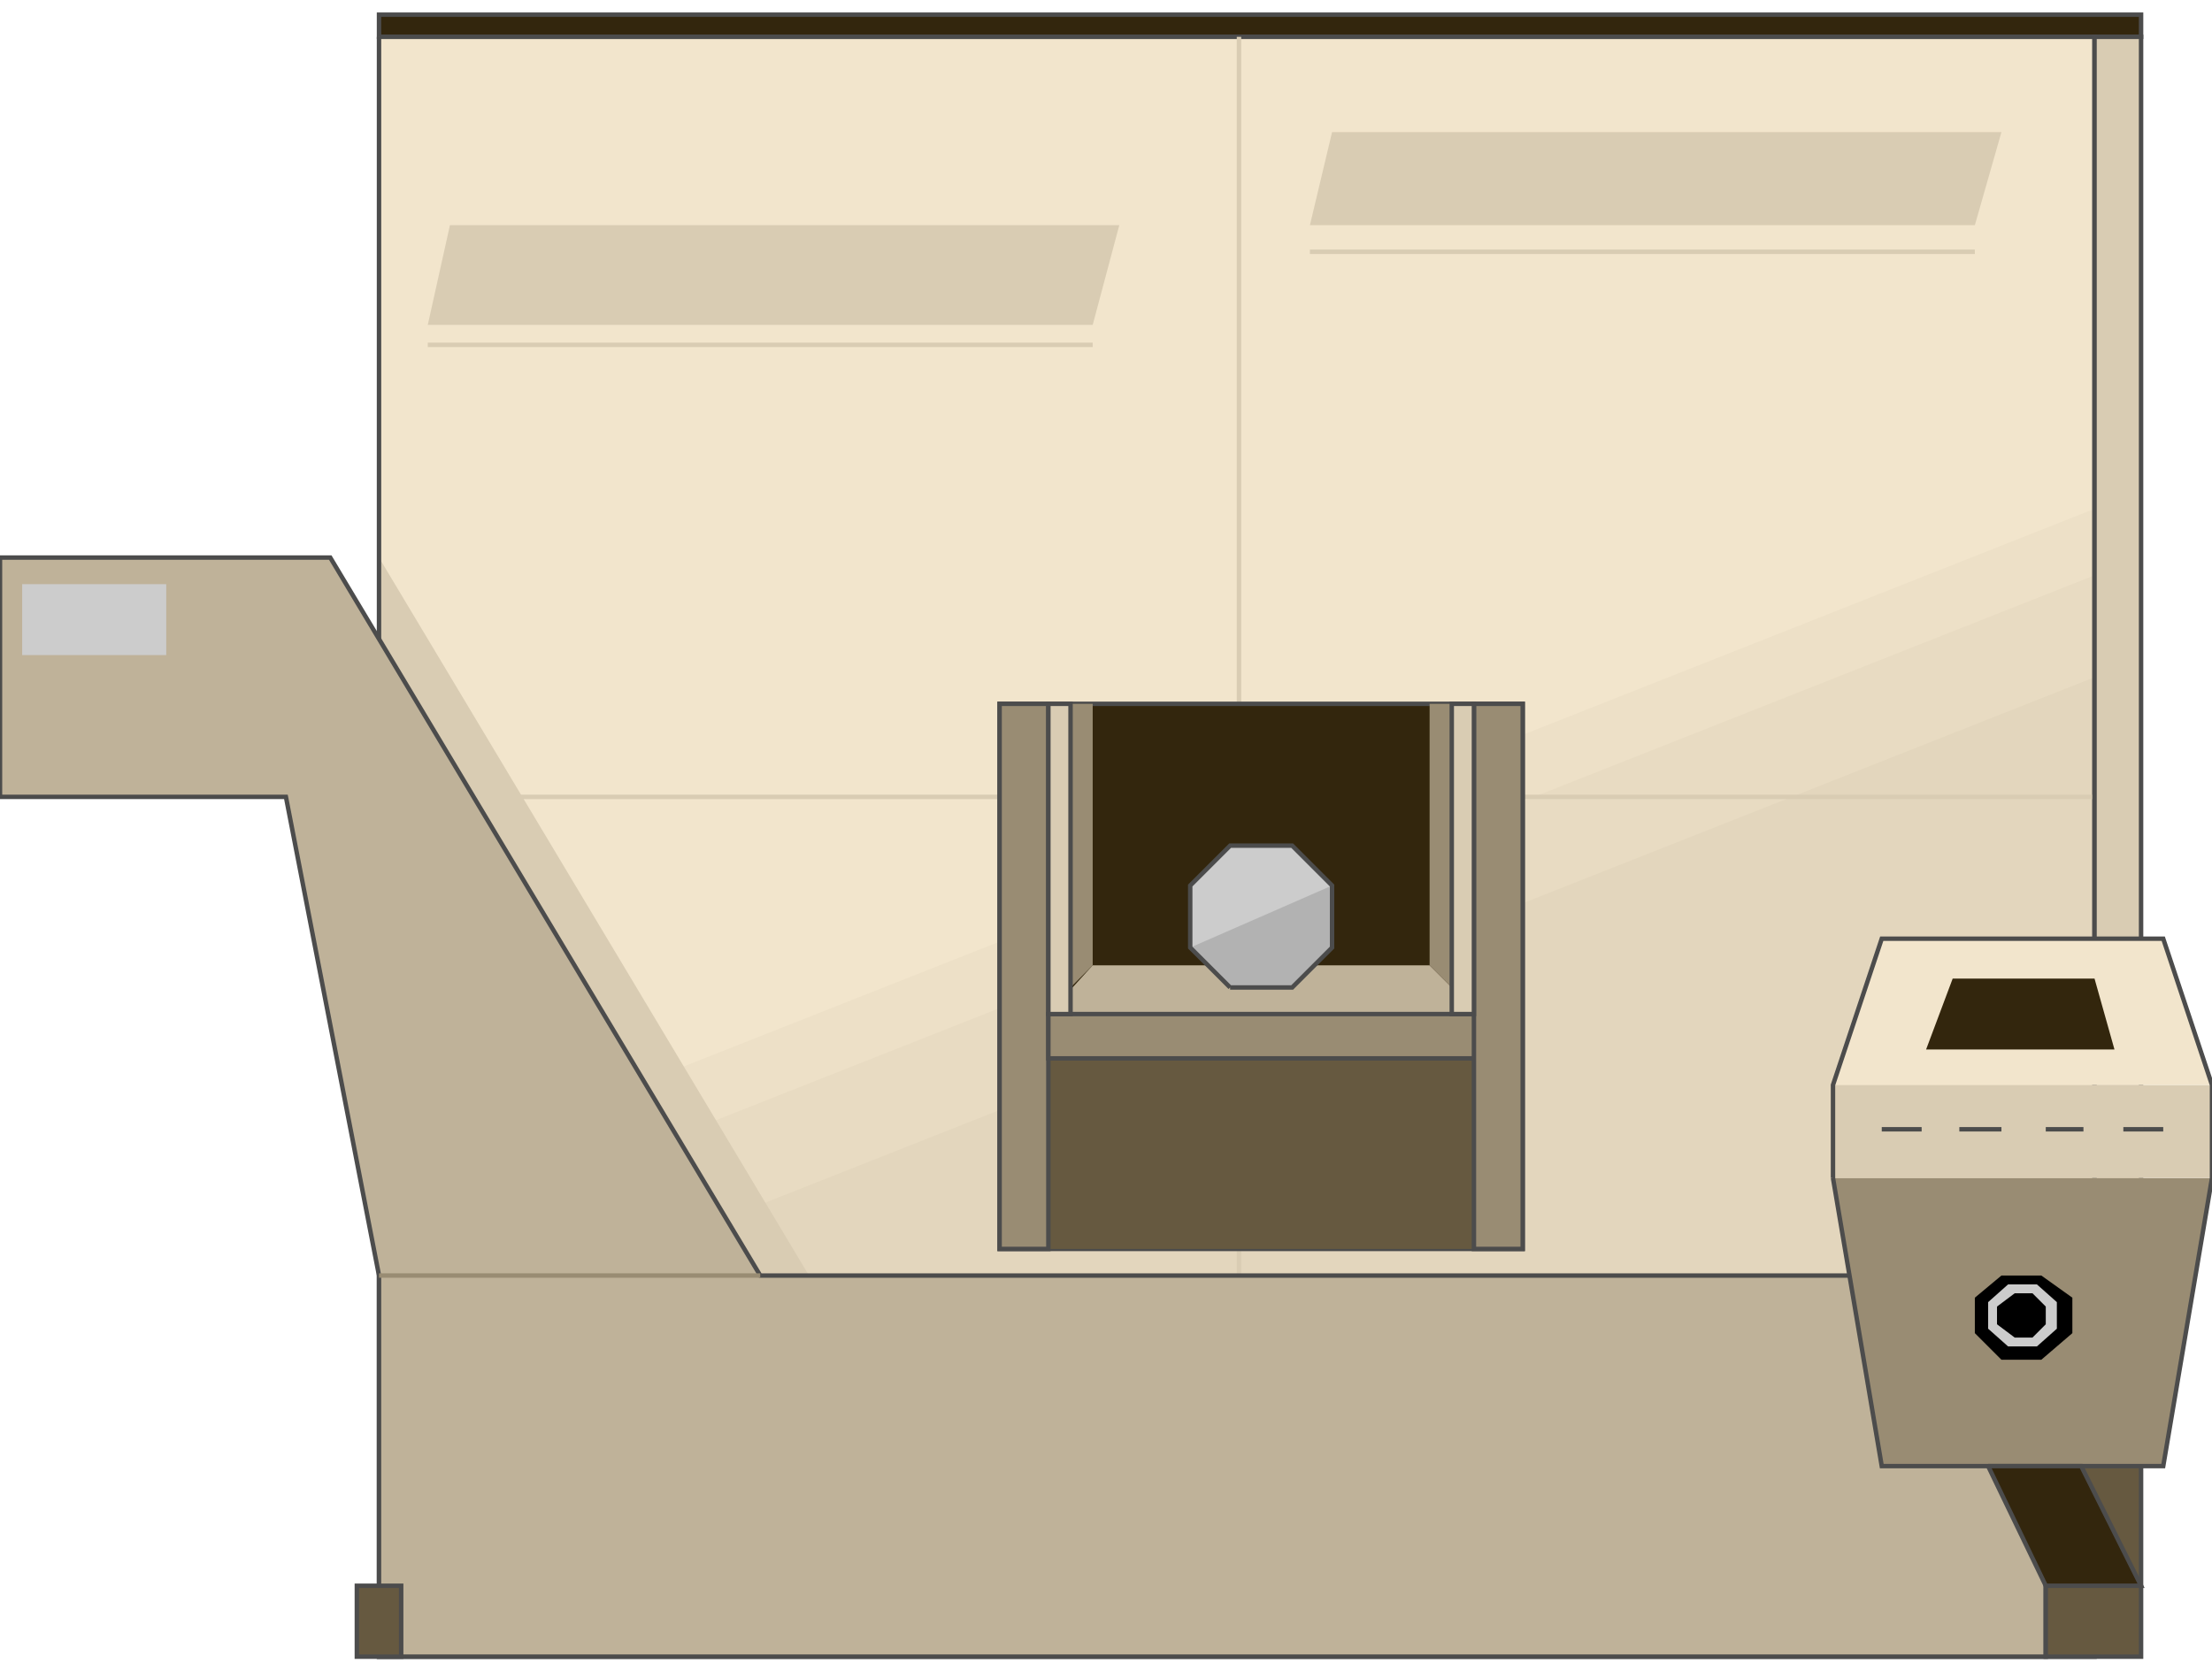 <!DOCTYPE svg PUBLIC "-//W3C//DTD SVG 20000303 Stylable//EN" "http://www.w3.org/TR/2000/03/WD-SVG-20000303/DTD/svg-20000303-stylable.dtd"><svg xmlns="http://www.w3.org/2000/svg" width="999px" height="755px" viewBox="0 0 998 741"><path style="fill:#33260d;stroke:#4c4c4c;stroke-width:2" d="M171,0 l795,0 0,10 -795,0 0,-10z" /><path style="fill:#f2e5cc" d="M171,10 l774,0 0,731 -774,0 0,-731z" /><path style="fill:#ede0c7" d="M171,529 l774,-306 0,518 -774,0 0,-212z" /><path style="fill:#e8dbc2" d="M171,559 l774,-306 0,488 -774,0 0,-182z" /><path style="fill:#e3d6bd" d="M171,605 l774,-306 0,442 -774,0 0,-136z" /><path style="fill:#d9ccb3" d="M321,569 l-150,-258 0,-66 194,324 -44,0z" /><path style="fill:none;stroke:#4c4c4c;stroke-width:2" d="M171,10 l774,0 0,731 -774,0 0,-731" /><path style="fill:#d9ccb3" d="M601,53 l302,0 -12,42 -300,0 10,-42z" /><path style="fill:#d9ccb3" d="M203,95 l302,0 -12,45 -300,0 10,-45z" /><path style="fill:none;stroke:#d9ccb3;stroke-width:2" d="M591,107 l300,0" /><path style="fill:none;stroke:#d9ccb3;stroke-width:2" d="M193,149 l300,0" /><path style="fill:none;stroke:#d9ccb3;stroke-width:2" d="M215,353 l730,0" /><path style="fill:none;stroke:#d9ccb3;stroke-width:2" d="M559,569 l0,-559" /><path style="fill:#bfb299;stroke:#4c4c4c;stroke-width:2" d="M171,741 l0,-172 -42,-216 -129,0 0,-108 149,0 194,324 580,0 0,172 -752,0z" /><path style="fill:#665940;stroke:#4c4c4c;stroke-width:2" d="M923,569 l43,0 0,172 -43,0 0,-172z" /><path style="fill:#d9ccb3;stroke:#4c4c4c;stroke-width:2" d="M945,10 l21,0 0,559 -21,0 0,-559z" /><path style="fill:none;stroke:#998c73;stroke-width:2" d="M171,569 l172,0" /><path style="fill:#ccc" d="M10,257 l65,0 0,32 -65,0 0,-32z" /><path style="fill:#33260d;stroke:#4c4c4c;stroke-width:2" d="M451,311 l236,0 0,246 -236,0 0,-246z" /><path style="fill:#665940" d="M473,471 l194,0 0,86 -194,0 0,-86z" /><path style="fill:#bfb299" d="M493,429 l152,0 22,22 -194,0 20,-22z" /><path style="fill:#998c73;stroke:#4c4c4c;stroke-width:2" d="M451,557 l22,0 0,-246 -22,0 0,246z" /><path style="fill:#998c73;stroke:#4c4c4c;stroke-width:2" d="M473,471 l194,0 0,-20 -194,0 0,20z" /><path style="fill:#998c73;stroke:#4c4c4c;stroke-width:2" d="M665,557 l22,0 0,-246 -22,0 0,246z" /><path style="fill:#998c73" d="M493,429 l0,-118 -10,0 0,128 10,-10z" /><path style="fill:#998c73" d="M645,429 l0,-118 10,0 0,128 -10,-10z" /><path style="fill:#ccc" d="M555,439 l-18,-18 0,-28 18,-18 28,0 18,18 0,28 -18,18 -28,0z" /><path style="fill:#b2b2b2" d="M555,439 l-18,-18 64,-28 0,28 -18,18 -28,0z" /><path style="fill:none;stroke:#4c4c4c;stroke-width:2" d="M555,439 l-18,-18 0,-28 18,-18 28,0 18,18 0,28 -18,18 -28,0" /><path style="fill:#d9ccb3;stroke:#4c4c4c;stroke-width:2" d="M473,451 l10,0 0,-140 -10,0 0,140z" /><path style="fill:#d9ccb3;stroke:#4c4c4c;stroke-width:2" d="M655,451 l10,0 0,-140 -10,0 0,140z" /><path style="fill:#998c73" d="M827,525 l22,130 127,0 22,-130 -171,0z" /><path style="fill:#d9ccb3" d="M827,525 l0,-42 171,0 0,42 -171,0z" /><path style="fill:#f2e5cc" d="M849,417 l-22,66 171,0 -22,-66 -127,0z" /><path style="fill:none;stroke:#4c4c4c;stroke-width:2" d="M827,525 l22,130 127,0 22,-130 0,-42 -22,-66 -127,0 -22,66 0,42" /><path style="fill:#33260d" d="M881,435 l-12,32 85,0 -9,-32 -64,0z" /><path style="fill:none;stroke:#4c4c4c;stroke-width:2" d="M849,503 l18,0" /><path style="fill:none;stroke:#4c4c4c;stroke-width:2" d="M884,503 l19,0" /><path style="fill:none;stroke:#4c4c4c;stroke-width:2" d="M923,503 l17,0" /><path style="fill:none;stroke:#4c4c4c;stroke-width:2" d="M958,503 l18,0" /><path style="fill:#000" d="M903,607 l-12,-12 0,-16 12,-10 18,0 14,10 0,16 -14,12 -18,0z" /><path style="fill:#ccc" d="M906,601 l-9,-8 0,-12 9,-8 13,0 9,8 0,12 -9,8 -13,0z" /><path style="fill:#000" d="M909,597 l-8,-6 0,-8 8,-6 8,0 6,6 0,8 -6,6 -8,0z" /><path style="fill:#665940;stroke:#4c4c4c;stroke-width:2" d="M161,709 l20,0 0,32 -20,0 0,-32z" /><path style="fill:#33260d;stroke:#4c4c4c;stroke-width:2" d="M897,655 l42,0 27,54 -43,0 -26,-54z" /></svg>